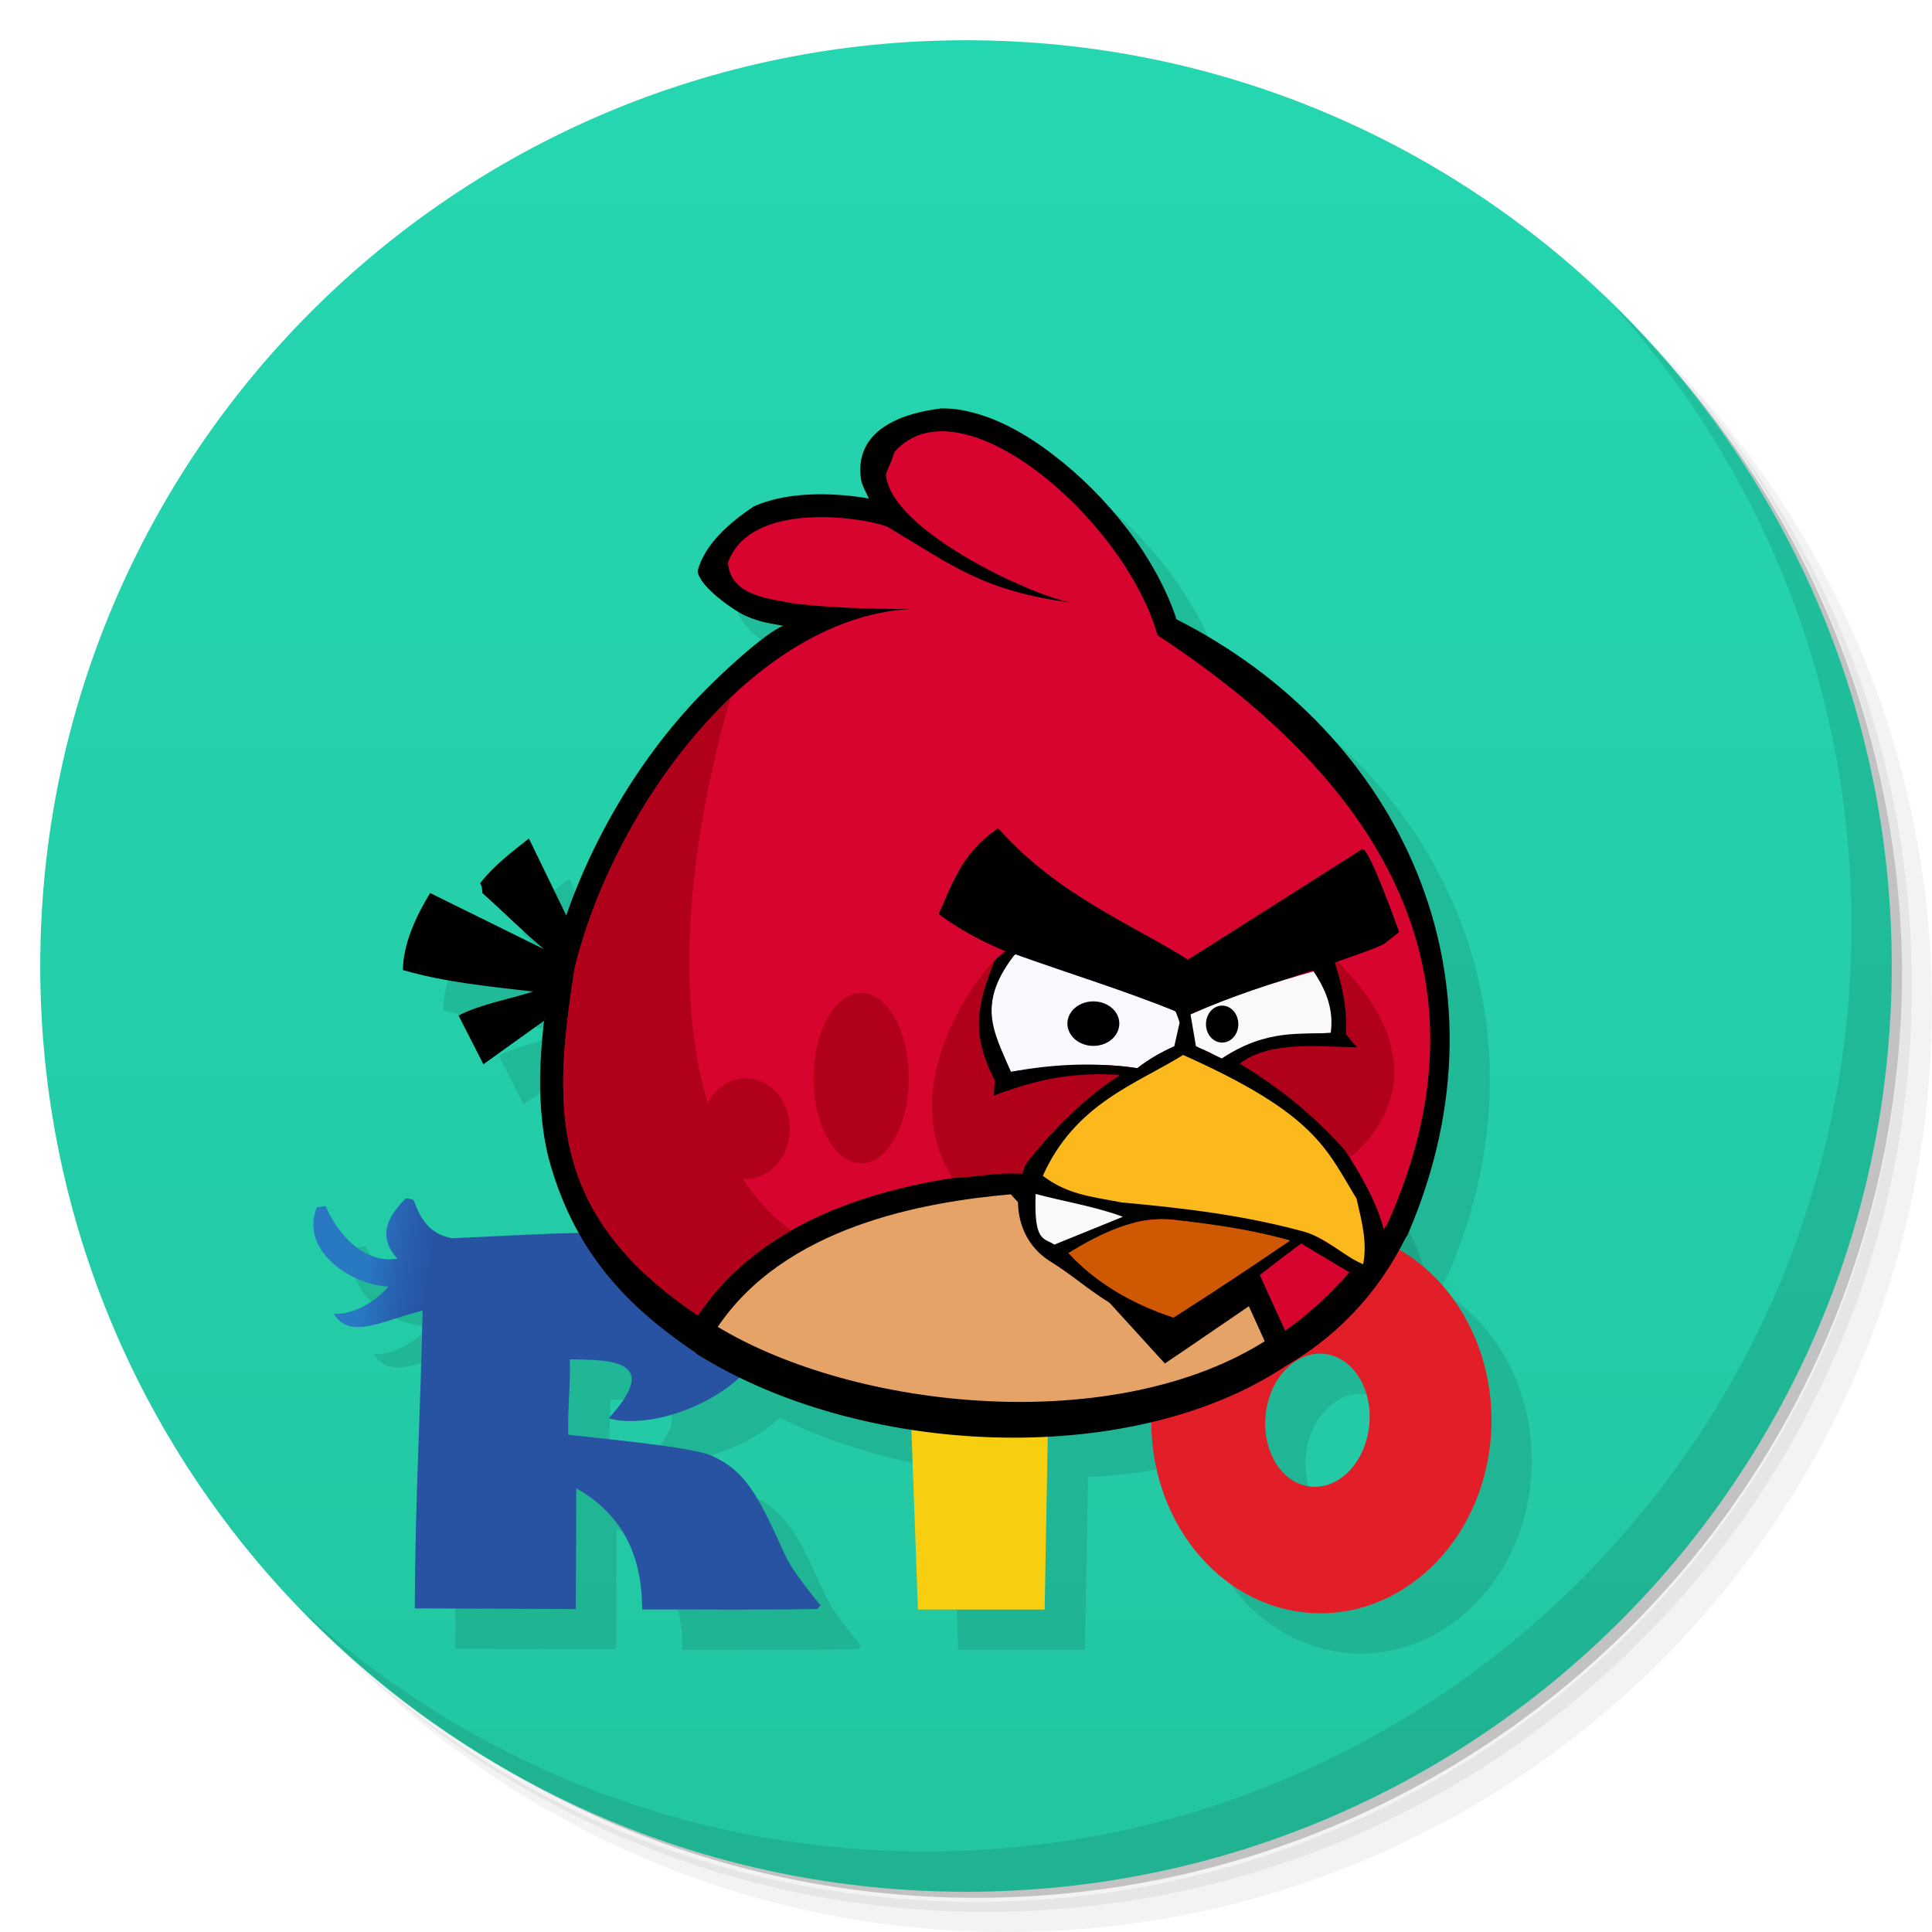<svg viewBox="0 0 48 48" xmlns:xlink="http://www.w3.org/1999/xlink"><defs><linearGradient id="linearGradient3764" y1="47" x2="0" y2="1" gradientUnits="userSpaceOnUse"><stop stop-color="#22c6a1" stop-opacity="1"/><stop offset="1" stop-color="#25d7b1" stop-opacity="1"/></linearGradient><clipPath id="clipPath-867336663"><g transform="translate(0,-1004.362)"><path d="m -24 13 c 0 1.105 -0.672 2 -1.5 2 -0.828 0 -1.5 -0.895 -1.5 -2 0 -1.105 0.672 -2 1.5 -2 0.828 0 1.5 0.895 1.5 2 z" transform="matrix(15.333,0,0,11.5,415,878.862)" fill="#1890d0"/></g></clipPath><clipPath id="clipPath-881873280"><g transform="translate(0,-1004.362)"><path d="m -24 13 c 0 1.105 -0.672 2 -1.5 2 -0.828 0 -1.5 -0.895 -1.5 -2 0 -1.105 0.672 -2 1.5 -2 0.828 0 1.5 0.895 1.5 2 z" transform="matrix(15.333,0,0,11.5,415,878.862)" fill="#1890d0"/></g></clipPath><linearGradient id="0" gradientUnits="userSpaceOnUse" x1="0" x2="1" gradientTransform="matrix(-0.263,-1.239,1.058,-0.335,16.784,36.873)"><stop stop-color="#e21f28"/><stop offset="0.52" stop-color="#e52f26"/><stop offset="1" stop-color="#f1781a"/></linearGradient><linearGradient id="1" gradientUnits="userSpaceOnUse" x1="0" x2="1" gradientTransform="matrix(-0.082,0.668,-0.668,-0.082,12.453,40.833)"><stop stop-color="#f8cf10"/><stop offset="1" stop-color="#f4a818"/></linearGradient><linearGradient id="2" gradientUnits="userSpaceOnUse" x1="0" x2="1" gradientTransform="matrix(-1.528,-0.248,0.248,-1.528,9.335,39.755)"><stop stop-color="#2853a3"/><stop offset="0.46" stop-color="#2860af"/><stop offset="1" stop-color="#2879c2"/></linearGradient><linearGradient id="0" gradientUnits="userSpaceOnUse" x1="0" x2="1" gradientTransform="matrix(-0.263,-1.239,1.058,-0.335,16.784,36.873)"><stop stop-color="#e21f28"/><stop offset="0.52" stop-color="#e52f26"/><stop offset="1" stop-color="#f1781a"/></linearGradient><linearGradient id="1" gradientUnits="userSpaceOnUse" x1="0" x2="1" gradientTransform="matrix(-0.082,0.668,-0.668,-0.082,12.453,40.833)"><stop stop-color="#f8cf10"/><stop offset="1" stop-color="#f4a818"/></linearGradient><linearGradient id="2" gradientUnits="userSpaceOnUse" x1="0" x2="1" gradientTransform="matrix(-1.528,-0.248,0.248,-1.528,9.335,39.755)"><stop stop-color="#2853a3"/><stop offset="0.46" stop-color="#2860af"/><stop offset="1" stop-color="#2879c2"/></linearGradient></defs><g><path d="m 36.31 5 c 5.859 4.062 9.688 10.831 9.688 18.5 c 0 12.426 -10.07 22.5 -22.5 22.5 c -7.669 0 -14.438 -3.828 -18.5 -9.688 c 1.037 1.822 2.306 3.499 3.781 4.969 c 4.085 3.712 9.514 5.969 15.469 5.969 c 12.703 0 23 -10.298 23 -23 c 0 -5.954 -2.256 -11.384 -5.969 -15.469 c -1.469 -1.475 -3.147 -2.744 -4.969 -3.781 z m 4.969 3.781 c 3.854 4.113 6.219 9.637 6.219 15.719 c 0 12.703 -10.297 23 -23 23 c -6.081 0 -11.606 -2.364 -15.719 -6.219 c 4.16 4.144 9.883 6.719 16.219 6.719 c 12.703 0 23 -10.298 23 -23 c 0 -6.335 -2.575 -12.06 -6.719 -16.219 z" opacity="0.05"/><path d="m 41.28 8.781 c 3.712 4.085 5.969 9.514 5.969 15.469 c 0 12.703 -10.297 23 -23 23 c -5.954 0 -11.384 -2.256 -15.469 -5.969 c 4.113 3.854 9.637 6.219 15.719 6.219 c 12.703 0 23 -10.298 23 -23 c 0 -6.081 -2.364 -11.606 -6.219 -15.719 z" opacity="0.1"/><path d="m 31.25 2.375 c 8.615 3.154 14.75 11.417 14.75 21.13 c 0 12.426 -10.07 22.5 -22.5 22.5 c -9.708 0 -17.971 -6.135 -21.12 -14.75 a 23 23 0 0 0 44.875 -7 a 23 23 0 0 0 -16 -21.875 z" opacity="0.2"/></g><g><path d="m 24 1 c 12.703 0 23 10.297 23 23 c 0 12.703 -10.297 23 -23 23 -12.703 0 -23 -10.297 -23 -23 0 -12.703 10.297 -23 23 -23 z" fill="url(#linearGradient3764)" fill-opacity="1"/></g><g><g clip-path="url(#clipPath-867336663)"><g transform="translate(1,1)"><g opacity="0.1"><!-- color: #25d7b1 --><g><use xlink:href="#SVGCleanerId_0"/><use xlink:href="#SVGCleanerId_1"/><use xlink:href="#SVGCleanerId_2"/><use xlink:href="#SVGCleanerId_3"/><use xlink:href="#SVGCleanerId_4"/><use xlink:href="#SVGCleanerId_5"/><use xlink:href="#SVGCleanerId_6"/><use xlink:href="#SVGCleanerId_7"/><use xlink:href="#SVGCleanerId_8"/><use xlink:href="#SVGCleanerId_9"/><use xlink:href="#SVGCleanerId_10"/><use xlink:href="#SVGCleanerId_11"/><use xlink:href="#SVGCleanerId_12"/><use xlink:href="#SVGCleanerId_13"/><use xlink:href="#SVGCleanerId_14"/><use xlink:href="#SVGCleanerId_15"/><use xlink:href="#SVGCleanerId_16"/><use xlink:href="#SVGCleanerId_17"/><use xlink:href="#SVGCleanerId_18"/><use xlink:href="#SVGCleanerId_19"/><path d="m 31.953 39.984 c -2.234 -0.523 -3.699 -2.977 -3.277 -5.535 c 0.422 -2.555 2.574 -4.266 4.832 -3.863 l -0.508 3.066 c -0.699 -0.145 -1.391 0.469 -1.539 1.371 c -0.148 0.902 0.297 1.75 1 1.895 m 1.145 -6.313 c 2.293 0.473 3.805 2.961 3.379 5.555 c -0.43 2.594 -2.637 4.316 -4.93 3.844 c -0.035 -0.008 -0.066 -0.016 -0.102 -0.02 l 0.508 -3.066 c 0.703 0.145 1.391 -0.469 1.539 -1.371 c 0.152 -0.902 -0.297 -1.75 -1 -1.895 l 0.508 -3.066 c 0.031 0.008 0.066 0.016 0.098 0.02" fill-rule="evenodd" fill="#000"/><path d="m 22.594 34.18 l 3.465 0 l -0.105 5.809 l -3.148 0 l -0.211 -5.809" fill-rule="evenodd" fill="#000"/><path d="m 10.5 32.559 c -0.055 2.582 -0.184 4.648 -0.195 7.402 c 1.586 0.004 2.41 0.008 4 0.016 c 0.008 -1.055 0.012 -3 0.012 -3 c 0.996 0.566 1.637 1.477 1.637 3.01 c 1.453 -0.004 2.906 0.016 4.352 -0.012 c 0.027 -0.027 0.055 -0.059 0.078 -0.09 c -0.316 -0.398 -0.613 -0.754 -0.844 -1.176 c -0.621 -1.355 -0.938 -2.129 -1.836 -2.531 c -0.426 -0.211 -2.398 -0.402 -3.586 -0.531 c -0.016 -0.723 0.055 -1.152 0.039 -1.875 c 1.035 0.012 2.289 0.023 0.965 1.465 c 1.586 0.457 5.199 -1.387 3.539 -3.539 c -1.094 -1.398 -4.066 -1.078 -7.43 -0.934 c -0.582 -0.109 -0.789 -0.5 -0.957 -0.953 c -0.066 -0.02 -0.102 -0.023 -0.184 -0.043 c -0.504 0.484 -0.695 0.98 -0.219 1.5 c -0.773 0.145 -1.477 -0.563 -1.777 -1.301 c -0.094 0.012 -0.117 0.012 -0.223 0.027 c -0.43 1.074 0.84 1.926 1.773 1.969 c -0.246 0.313 -0.816 0.707 -1.352 0.68 c 0.41 0.648 1.164 0.18 2.207 -0.082" fill-rule="evenodd" fill="#000"/><path d="m 17.688 33.09 c 2.52 -3.445 6.574 -3.332 7.387 -3.473 l 0.25 0.273 l 0.52 1.188 l 1.703 1.133 l 1.316 1.461 l 2.391 -1.488 l 0.383 1.293 c -5.969 2.551 -9.891 1.266 -13.949 -0.387 m 0 0" fill="#000"/><use xlink:href="#SVGCleanerId_20"/><use xlink:href="#SVGCleanerId_21"/><path d="m 23.17 15.13 c -4.125 -0.223 -7.863 4.719 -8.895 8.93 c -0.5 3.266 -0.766 6.06 3.066 8.621 c 1.922 -2.891 5.793 -3.43 8 -3.605 l 3.691 4.051 l 2.234 -1.523 c 0.199 0.441 0.441 0.973 0.664 1.457 c 1.016 -0.707 1.863 -1.695 2.535 -2.645 c 2.738 -6.086 -0.008 -10.898 -5.707 -14.633 c -0.809 -2.875 -4.898 -6.398 -6.531 -4.559 c -0.152 0.445 -0.219 0.508 -0.215 0.574 c 0.109 1.344 3.484 2.949 4.582 3.172 c -2.18 -0.293 -2.945 -0.93 -4.488 -1.848 c -0.141 -0.16 -3.398 -0.852 -4.02 0.855 c 0.063 0.852 1.078 0.898 1.652 1.02 c 1.145 0.129 2.289 0.141 3.434 0.133 m 0 0" fill="#000"/><path d="m 24.996 23.629 c -0.383 0.113 -2.895 3.156 -1.332 5.641 c 0.777 -0.039 1 -0.141 1.754 -0.109 l 4.109 -3.133 l 3.926 2.797 c 0.531 -0.395 2.566 -2.258 -0.352 -5.066 c -2.75 0.391 -5.383 0.109 -8.105 -0.129 m 0 0" fill="#000"/><use xlink:href="#SVGCleanerId_22"/><path d="m 29.19 26 c -0.316 0.129 -0.602 0.289 -0.941 0.543 c -0.996 -0.199 -2.629 0.008 -3.133 0.086 c -1.016 -1.461 -0.176 -2.742 0.113 -2.918 c 1.305 0.469 2.73 0.906 3.961 1.41 c 0.09 0.074 0.105 0.191 0.125 0.289 m -0.125 0.59" fill="#000"/><use xlink:href="#SVGCleanerId_23"/><path d="m 29.566 25.21 c -0.016 0.27 0.066 0.539 0.098 0.805 c 0.289 0.047 0.453 0.18 0.68 0.289 c 0.914 -0.613 1.852 -0.613 2.742 -0.641 c 0.012 -0.383 0.051 -0.996 -0.426 -1.535 c -1.031 0.285 -2.09 0.633 -3.094 1.082 m 0 0" fill="#000"/><use xlink:href="#SVGCleanerId_24"/><use xlink:href="#SVGCleanerId_25"/><use xlink:href="#SVGCleanerId_26"/><use xlink:href="#SVGCleanerId_27"/><use xlink:href="#SVGCleanerId_28"/><use xlink:href="#SVGCleanerId_29"/><use xlink:href="#SVGCleanerId_30"/><path d="m 27.898 30.23 c -0.672 -0.25 -1.445 -0.375 -2.168 -0.566 c -0.047 1.215 0.211 1.086 0.465 1.258 m 1.703 -0.691" fill="#000"/><use xlink:href="#SVGCleanerId_31"/><path d="m 26.543 31.13 c 0.777 -0.473 1.66 -0.922 2.566 -0.828 c 0.984 0.102 2.035 0.254 2.945 0.52 c -1.012 0.688 -1.859 1.254 -2.898 1.914 c -1.027 -0.336 -1.938 -0.867 -2.613 -1.605 m 0 0" fill="#000"/><use xlink:href="#SVGCleanerId_32"/><path d="m 25.91 29.21 c 0.809 -1.805 2.344 -2.285 3.484 -3 c 3.297 1.473 3.555 2.332 4.309 3.57 c 0.125 0.543 0.273 1.086 0.164 1.629 c -0.477 -0.195 -0.84 -0.605 -1.438 -0.801 c -1.496 -0.41 -2.949 -0.586 -4.566 -0.734 c -0.77 -0.148 -1.352 -0.203 -1.953 -0.66 m 0 0" fill="#000"/><path d="m 22.578 26.785 c 0 1.172 -0.527 2.117 -1.18 2.117 c -0.652 0 -1.184 -0.945 -1.184 -2.117 c 0 -1.168 0.531 -2.117 1.184 -2.117 c 0.652 0 1.18 0.949 1.18 2.117 m 0 0" fill="#000"/><path d="m 19.625 28.04 c 0 0.691 -0.492 1.25 -1.098 1.25 c -0.605 0 -1.094 -0.559 -1.094 -1.25 c 0 -0.688 0.488 -1.25 1.094 -1.25 c 0.605 0 1.098 0.563 1.098 1.25 m 0 0" fill="#000"/><use xlink:href="#SVGCleanerId_33"/><path d="m 18.15 17.336 c -1.871 1.781 -3.297 4.367 -3.875 6.727 c -0.5 3.266 -0.766 6.06 3.066 8.621 c 0.613 -0.922 1.422 -1.602 2.313 -2.109 c -3.367 -2.551 -2.82 -8.73 -1.504 -13.238 m 0 0" fill="#000"/></g></g></g></g></g><g><g clip-path="url(#clipPath-881873280)"><!-- color: #25d7b1 --><g><path d="m 25.996 24.629 c -0.383 0.113 -2.895 3.156 -1.332 5.637 c 0.773 -0.035 1 -0.141 1.754 -0.105 l 4.109 -3.133 l 3.926 2.797 c 0.527 -0.395 2.566 -2.258 -0.352 -5.07 c -2.75 0.395 -5.387 0.113 -8.105 -0.125 m 0 0" fill-opacity="0.102" id="SVGCleanerId_0"/><path d="m 30.23 26.14 c -1.969 -0.813 -4.344 -1.234 -5.91 -2.438 c 0.332 -0.707 0.566 -1.512 1.484 -2.125 c 1.469 1.66 3.367 2.406 4.715 3.266 l 4.328 -2.746 c 0.156 -0.098 0.918 2.055 0.918 2.055 l -0.352 0.285 c -0.219 0.176 -3.504 1.199 -4.828 1.758 m -0.355 -0.055" fill-opacity="0.102" id="SVGCleanerId_1"/><path d="m 30.19 27 c -0.313 0.129 -0.602 0.289 -0.938 0.539 c -0.996 -0.195 -2.629 0.012 -3.133 0.09 c -1.016 -1.465 -0.176 -2.742 0.113 -2.918 c 1.301 0.469 2.73 0.906 3.957 1.41 c 0.094 0.074 0.105 0.191 0.129 0.289 m -0.129 0.59" fill-opacity="0.102" id="SVGCleanerId_2"/><path d="m 28.809 26.43 c 0 0.305 -0.289 0.555 -0.645 0.555 c -0.355 0 -0.645 -0.25 -0.645 -0.555 c 0 -0.305 0.289 -0.551 0.645 -0.551 c 0.355 0 0.645 0.246 0.645 0.551 m 0 0" fill-opacity="0.102" id="SVGCleanerId_3"/><path d="m 30.566 26.21 c -0.02 0.27 0.066 0.539 0.098 0.805 c 0.289 0.047 0.453 0.18 0.68 0.289 c 0.914 -0.617 1.852 -0.617 2.742 -0.641 c 0.008 -0.387 0.051 -0.996 -0.426 -1.535 c -1.031 0.285 -2.09 0.633 -3.094 1.082 m 0 0" fill-opacity="0.102" id="SVGCleanerId_4"/><path d="m 31.766 26.445 c 0 0.25 -0.18 0.457 -0.402 0.457 c -0.223 0 -0.402 -0.207 -0.402 -0.457 c 0 -0.254 0.18 -0.461 0.402 -0.461 c 0.223 0 0.402 0.207 0.402 0.461 m 0 0" fill-opacity="0.102" id="SVGCleanerId_5"/><path d="m 30.21 26.13 l 0.098 0.27 l -0.133 0.59 c -0.328 0.148 -0.66 0.34 -0.93 0.559 l 0.152 0.238 c 0.313 -0.172 0.652 -0.371 1 -0.563 l 0.863 0.41 l 0.109 -0.328 l -0.66 -0.316 l -0.141 -0.844 m -0.359 -0.016" fill-opacity="0.102" id="SVGCleanerId_6"/><path d="m 34.711 27.02 l -0.27 -0.324 c 0.031 -0.57 -0.078 -1.195 -0.281 -1.785 l -0.563 0.172 c 0.332 0.477 0.547 0.973 0.461 1.578 c -0.656 0.051 -1.582 -0.125 -2.691 0.637 l -0.113 0.324 l 0.172 0.086 l 0.395 -0.297 c 0.75 -0.563 1.988 -0.402 2.891 -0.391 m 0 0" fill-opacity="0.102" id="SVGCleanerId_7"/><path d="m 25.684 28.22 l 0.031 -0.383 c -0.617 -1.176 -0.422 -1.922 0 -2.984 l 0.328 -0.27 l 0.207 0.082 c -1 1.266 -0.578 1.93 -0.133 2.965 c 1.098 -0.207 2.141 -0.238 3.137 -0.094 l 0.16 0.238 l -0.484 0.277 l -0.137 -0.348 c -1.363 -0.086 -2.258 0.207 -3.109 0.516 m 0 0" fill-opacity="0.102" id="SVGCleanerId_8"/><path d="m 28.922 31.24 l -2.227 -0.547 l 0.219 -0.504 c 0.652 0.531 1.273 0.539 1.98 0.668 c 1.766 0.109 3.625 0.473 4.723 0.805 l 1.27 0.754 l -0.375 0.188 l -1.234 -0.738 c -1.051 -0.246 -2.066 -0.441 -3.148 -0.566 c -0.363 -0.016 -0.75 -0.016 -1.086 0.129 m -0.121 -0.188" fill-opacity="0.102" id="SVGCleanerId_9"/><path d="m 27.2 31.914 c 0.516 -0.238 1.75 -0.715 1.75 -0.715 l 0.129 0.215 l -1.492 0.754 m -0.387 -0.254" fill-opacity="0.102" id="SVGCleanerId_10"/><path d="m 30.18 33.738 c -0.988 -0.578 -1.91 -1.191 -2.898 -1.773 l -0.547 -0.934 l 2.355 -3.125 l -0.277 -0.18 c -0.574 0.332 -1.543 1.168 -2.336 2.207 c -0.422 1.074 -0.078 1.965 0.598 2.391 c 0.52 0.332 0.762 0.555 1.262 0.891 c 0.5 0.34 1.273 0.719 1.793 1.027 m 0.051 -0.504" fill-opacity="0.102" id="SVGCleanerId_11"/><path d="m 28.898 31.23 c -0.672 -0.25 -1.445 -0.379 -2.168 -0.566 c -0.047 1.215 0.211 1.086 0.465 1.258 m 1.703 -0.691" fill-opacity="0.102" id="SVGCleanerId_12"/><path d="m 30.14 33.688 l 2.926 -1.93 l 0.285 0.121 c -1.082 0.777 -2.117 1.711 -3.242 2.336 m 0.031 -0.527" fill-opacity="0.102" id="SVGCleanerId_13"/><path d="m 27.543 32.13 c 0.777 -0.473 1.656 -0.922 2.566 -0.828 c 0.98 0.102 2.035 0.25 2.945 0.52 c -1.012 0.688 -1.859 1.254 -2.898 1.914 c -1.027 -0.34 -1.938 -0.867 -2.613 -1.605 m 0 0" fill-opacity="0.102" id="SVGCleanerId_14"/><path d="m 31.379 27.727 l 0.398 -0.316 c 1.164 0.695 1.941 1.402 2.621 2.152 c 0.426 0.625 0.973 1.594 1.023 2.262 l -0.555 0.648 l -0.223 -1.688 l -1.484 -1.965 m -1.781 -1.094" fill-opacity="0.102" id="SVGCleanerId_15"/><path d="m 26.91 30.21 c 0.805 -1.805 2.344 -2.285 3.484 -3 c 3.297 1.473 3.555 2.332 4.309 3.57 c 0.125 0.543 0.273 1.086 0.164 1.629 c -0.48 -0.195 -0.84 -0.605 -1.438 -0.801 c -1.5 -0.41 -2.949 -0.586 -4.566 -0.734 c -0.77 -0.148 -1.352 -0.203 -1.953 -0.66 m 0 0" fill-opacity="0.102" id="SVGCleanerId_16"/><path d="m 23.578 27.785 c 0 1.172 -0.527 2.117 -1.18 2.117 c -0.652 0 -1.184 -0.945 -1.184 -2.117 c 0 -1.168 0.531 -2.117 1.184 -2.117 c 0.652 0 1.18 0.949 1.18 2.117 m 0 0" fill-opacity="0.102" id="SVGCleanerId_17"/><path d="m 20.625 29.04 c 0 0.691 -0.492 1.25 -1.098 1.25 c -0.605 0 -1.094 -0.559 -1.094 -1.25 c 0 -0.691 0.488 -1.25 1.094 -1.25 c 0.605 0 1.098 0.559 1.098 1.25 m 0 0" fill-opacity="0.102" id="SVGCleanerId_18"/><path d="m 19.15 18.336 c -1.871 1.781 -3.297 4.367 -3.879 6.727 c -0.496 3.262 -0.762 6.06 3.07 8.621 c 0.613 -0.922 1.422 -1.605 2.313 -2.113 c -3.367 -2.547 -2.824 -8.727 -1.504 -13.234 m 0 0" fill-opacity="0.102" id="SVGCleanerId_19"/><path d="m 31.953 39.984 c -2.234 -0.523 -3.699 -2.977 -3.277 -5.535 c 0.422 -2.555 2.574 -4.266 4.832 -3.863 l -0.508 3.066 c -0.699 -0.145 -1.391 0.469 -1.539 1.371 c -0.148 0.902 0.297 1.75 1 1.895 m 1.145 -6.313 c 2.293 0.473 3.805 2.961 3.379 5.555 c -0.43 2.594 -2.637 4.316 -4.93 3.844 c -0.035 -0.008 -0.066 -0.016 -0.102 -0.02 l 0.508 -3.066 c 0.703 0.145 1.391 -0.469 1.539 -1.371 c 0.152 -0.902 -0.297 -1.75 -1 -1.895 l 0.508 -3.066 c 0.031 0.008 0.066 0.016 0.098 0.02" fill="url(#0)" fill-rule="evenodd"/><path d="m 22.594 34.18 l 3.465 0 l -0.105 5.809 l -3.148 0 l -0.211 -5.809" fill="url(#1)" fill-rule="evenodd"/><path d="m 10.5 32.559 c -0.055 2.582 -0.184 4.648 -0.195 7.402 c 1.586 0.004 2.41 0.008 4 0.016 c 0.008 -1.055 0.012 -3 0.012 -3 c 0.996 0.566 1.637 1.477 1.637 3.01 c 1.453 -0.004 2.906 0.016 4.352 -0.012 c 0.027 -0.027 0.055 -0.059 0.078 -0.09 c -0.316 -0.398 -0.613 -0.754 -0.844 -1.176 c -0.621 -1.355 -0.938 -2.129 -1.836 -2.531 c -0.426 -0.211 -2.398 -0.402 -3.586 -0.531 c -0.016 -0.723 0.055 -1.152 0.039 -1.875 c 1.035 0.012 2.289 0.023 0.965 1.465 c 1.586 0.457 5.199 -1.387 3.539 -3.539 c -1.094 -1.398 -4.066 -1.078 -7.43 -0.934 c -0.582 -0.109 -0.789 -0.5 -0.957 -0.953 c -0.066 -0.02 -0.102 -0.023 -0.184 -0.043 c -0.504 0.484 -0.695 0.98 -0.219 1.5 c -0.773 0.145 -1.477 -0.563 -1.777 -1.301 c -0.094 0.012 -0.117 0.012 -0.223 0.027 c -0.43 1.074 0.84 1.926 1.773 1.969 c -0.246 0.313 -0.816 0.707 -1.352 0.68 c 0.41 0.648 1.164 0.18 2.207 -0.082" fill="url(#2)" fill-rule="evenodd"/><path d="m 17.688 33.09 c 2.52 -3.445 6.574 -3.332 7.387 -3.473 l 0.25 0.273 l 0.52 1.188 l 1.703 1.133 l 1.316 1.461 l 2.391 -1.488 l 0.383 1.293 c -5.969 2.551 -9.891 1.266 -13.949 -0.387 m 0 0" fill="#e5a367"/><path d="m 23.352 10.152 c -0.855 0.105 -2.102 0.48 -1.969 1.695 c 0.016 0.195 0.129 0.371 0.203 0.539 c -0.363 -0.066 -0.828 -0.113 -1.324 -0.105 c -0.504 0.012 -1.039 0.082 -1.535 0.301 c -0.625 0.418 -1.219 0.945 -1.395 1.602 c 0.031 0.379 0.883 0.973 1.176 1.109 c 0.395 0.18 0.711 0.207 0.953 0.254 c -0.418 0.152 -1.602 1.211 -2.32 2 c -1.652 1.813 -2.879 4.164 -3.422 6.375 l -0.008 0.027 l -0.004 0.023 c -0.25 1.641 -0.461 3.234 -0.078 4.797 c 0.691 2.574 2.227 3.879 3.734 4.895 l 0.449 -0.668 c 1.676 -2.52 5.105 -3.129 7.301 -3.324 l 3.496 3.84 l 0.332 0.363 l 0.41 -0.277 l 1.676 -1.145 c 0.129 0.285 0.258 0.563 0.383 0.844 l 0.34 0.75 c 1.387 -0.75 2.469 -1.871 3.176 -3.301 l 0.035 -0.047 l 0.027 -0.059 c 2.719 -6.336 -0.211 -12.441 -5.758 -15.254 c -0.508 -1.543 -1.73 -3.078 -3.086 -4.105 c -0.711 -0.543 -1.461 -0.945 -2.219 -1.086 c -0.188 -0.039 -0.383 -0.051 -0.574 -0.047 m 0.031 1.133 c 0.102 0 0.211 0.012 0.336 0.035 c 0.492 0.094 1.121 0.406 1.738 0.875 c 1.23 0.934 2.398 2.492 2.754 3.746 l 0.066 0.242 l 0.227 0.109 c 3.754 1.91 4.953 3.855 6.254 7.469 c 0.191 2.223 0.469 3.41 -0.793 6.375 c -0.516 0.719 -1.125 1.445 -1.816 2.031 c -0.125 -0.273 -0.254 -0.555 -0.363 -0.797 l -0.277 -0.621 l -0.559 0.383 l -1.832 1.246 l -3.355 -3.684 l -0.188 -0.207 l -0.277 0.023 c -2.133 0.168 -5.91 0.645 -8.09 3.383 c -1.512 -1.113 -2.187 -2.215 -2.477 -3.395 c -0.313 -1.281 -0.148 -2.715 0.098 -4.328 c 0.496 -1.992 1.648 -4.203 3.148 -5.852 c 1.383 -1.52 3.03 -2.535 4.707 -2.617 c 0.164 0 0.324 0.004 0.488 0 l 0.023 -1.141 c -0.012 0 -0.023 0 -0.035 0 c -0.004 -0.004 -0.008 0 -0.012 0 c -0.168 -0.008 -0.336 -0.008 -0.504 0 c -0.957 0 -1.902 -0.023 -2.836 -0.129 c -0.328 -0.07 -0.668 -0.113 -0.887 -0.203 c -0.164 -0.063 -0.227 -0.086 -0.254 -0.164 c 0.105 -0.195 0.262 -0.328 0.512 -0.438 c 0.293 -0.129 0.699 -0.195 1.105 -0.203 c 0.406 -0.008 0.813 0.035 1.113 0.09 c 0.152 0.027 0.277 0.059 0.352 0.078 c 0.012 0.004 0.012 0.004 0.023 0.008 c -0.008 -0.004 -0.016 -0.012 -0.027 -0.02 l 0.051 0.027 c 0.004 0.004 0.02 0.008 0.02 0.008 c 0 0 0 0.004 0 0.004 c 1.5 0.891 2.422 1.602 4.664 1.91 c 0.012 0.004 0.023 0.004 0.035 0.008 l 0.188 -1.129 c -0.402 -0.078 -1.539 -0.527 -2.484 -1.094 c -0.469 -0.285 -0.906 -0.598 -1.203 -0.895 c -0.246 -0.238 -0.371 -0.453 -0.418 -0.586 c 0.031 -0.066 0.07 -0.164 0.117 -0.293 c 0.184 -0.18 0.391 -0.262 0.664 -0.258 m 0 0" id="SVGCleanerId_20"/><path d="m 14.14 22.891 l -1 -2.059 c -0.473 0.371 -0.914 0.719 -1.211 1.113 c 0.055 0.082 0.047 0.164 0.055 0.242 c 0.547 0.488 0.965 0.918 1.531 1.395 l -2.828 -1.395 c -0.344 0.559 -0.676 1.273 -0.676 1.914 c 1.07 0.309 2.145 0.406 3.234 0.535 c -0.617 0.195 -1.305 0.313 -1.852 0.594 l 0.617 1.211 l 1.504 -1.078 m 0.625 -2.473" id="SVGCleanerId_21"/><path d="m 23.17 15.13 c -4.125 -0.223 -7.863 4.719 -8.895 8.93 c -0.5 3.266 -0.766 6.06 3.066 8.621 c 1.922 -2.891 5.793 -3.43 8 -3.605 l 3.691 4.051 l 2.234 -1.523 c 0.199 0.441 0.441 0.973 0.664 1.457 c 1.016 -0.707 1.863 -1.695 2.535 -2.645 c 2.738 -6.086 -0.008 -10.898 -5.707 -14.633 c -0.809 -2.875 -4.898 -6.398 -6.531 -4.559 c -0.152 0.445 -0.219 0.508 -0.215 0.574 c 0.109 1.344 3.484 2.949 4.582 3.172 c -2.18 -0.293 -2.945 -0.93 -4.488 -1.848 c -0.141 -0.16 -3.398 -0.852 -4.02 0.855 c 0.063 0.852 1.078 0.898 1.652 1.02 c 1.145 0.129 2.289 0.141 3.434 0.133 m 0 0" fill="#d6042f"/><path d="m 24.996 23.629 c -0.383 0.113 -2.895 3.156 -1.332 5.641 c 0.777 -0.039 1 -0.141 1.754 -0.109 l 4.109 -3.133 l 3.926 2.797 c 0.531 -0.395 2.566 -2.258 -0.352 -5.066 c -2.75 0.391 -5.383 0.109 -8.105 -0.129 m 0 0" fill="#b10019"/><path d="m 29.23 25.14 c -1.973 -0.813 -4.344 -1.234 -5.91 -2.434 c 0.328 -0.711 0.563 -1.516 1.48 -2.129 c 1.469 1.664 3.367 2.406 4.715 3.266 l 4.328 -2.746 c 0.156 -0.098 0.918 2.059 0.918 2.059 l -0.352 0.281 c -0.219 0.176 -3.504 1.199 -4.828 1.758 m -0.352 -0.055" id="SVGCleanerId_22"/><path d="m 29.19 26 c -0.316 0.129 -0.602 0.289 -0.941 0.543 c -0.996 -0.199 -2.629 0.008 -3.133 0.086 c -1.016 -1.461 -0.176 -2.742 0.113 -2.918 c 1.305 0.469 2.73 0.906 3.961 1.41 c 0.09 0.074 0.105 0.191 0.125 0.289 m -0.125 0.59" fill="#f9f9ff"/><path d="m 27.809 25.43 c 0 0.305 -0.285 0.555 -0.645 0.555 c -0.355 0 -0.645 -0.25 -0.645 -0.555 c 0 -0.305 0.289 -0.551 0.645 -0.551 c 0.359 0 0.645 0.246 0.645 0.551 m 0 0" id="SVGCleanerId_23"/><path d="m 29.566 25.21 c -0.016 0.27 0.066 0.539 0.098 0.805 c 0.289 0.047 0.453 0.18 0.68 0.289 c 0.914 -0.613 1.852 -0.613 2.742 -0.641 c 0.012 -0.383 0.051 -0.996 -0.426 -1.535 c -1.031 0.285 -2.09 0.633 -3.094 1.082 m 0 0" fill="#f9f9f9"/><path d="m 30.766 25.445 c 0 0.254 -0.18 0.457 -0.402 0.457 c -0.223 0 -0.402 -0.203 -0.402 -0.457 c 0 -0.254 0.18 -0.461 0.402 -0.461 c 0.223 0 0.402 0.207 0.402 0.461 m 0 0" id="SVGCleanerId_24"/><path d="m 29.21 25.13 l 0.098 0.273 l -0.133 0.59 c -0.328 0.145 -0.66 0.336 -0.93 0.555 l 0.156 0.238 c 0.313 -0.172 0.652 -0.371 0.996 -0.563 l 0.863 0.41 l 0.109 -0.328 l -0.656 -0.313 l -0.145 -0.848 m -0.359 -0.016" id="SVGCleanerId_25"/><path d="m 33.711 26.02 l -0.27 -0.324 c 0.031 -0.57 -0.078 -1.195 -0.281 -1.781 l -0.559 0.168 c 0.328 0.477 0.543 0.973 0.461 1.578 c -0.66 0.055 -1.586 -0.125 -2.695 0.637 l -0.113 0.324 l 0.172 0.086 l 0.395 -0.297 c 0.75 -0.563 1.988 -0.402 2.891 -0.391 m 0 0" id="SVGCleanerId_26"/><path d="m 24.688 27.22 l 0.027 -0.383 c -0.617 -1.176 -0.422 -1.922 0 -2.984 l 0.328 -0.27 l 0.207 0.082 c -1 1.266 -0.578 1.93 -0.133 2.965 c 1.098 -0.207 2.141 -0.234 3.137 -0.094 l 0.16 0.242 l -0.484 0.273 l -0.137 -0.348 c -1.363 -0.082 -2.258 0.207 -3.105 0.516 m 0 0" id="SVGCleanerId_27"/><path d="m 27.922 30.24 l -2.227 -0.547 l 0.219 -0.504 c 0.652 0.531 1.273 0.543 1.98 0.668 c 1.766 0.109 3.625 0.477 4.723 0.805 l 1.27 0.754 l -0.375 0.188 l -1.234 -0.738 c -1.047 -0.246 -2.063 -0.441 -3.148 -0.566 c -0.359 -0.016 -0.75 -0.016 -1.086 0.133 m -0.121 -0.191" id="SVGCleanerId_28"/><path d="m 26.2 30.914 c 0.516 -0.238 1.75 -0.715 1.75 -0.715 l 0.129 0.215 l -1.488 0.754 m -0.391 -0.254" id="SVGCleanerId_29"/><path d="m 29.18 32.738 c -0.988 -0.578 -1.91 -1.191 -2.898 -1.77 l -0.547 -0.938 l 2.355 -3.125 l -0.277 -0.18 c -0.574 0.336 -1.539 1.168 -2.336 2.211 c -0.422 1.07 -0.078 1.961 0.598 2.391 c 0.523 0.328 0.762 0.551 1.262 0.891 c 0.5 0.34 1.273 0.715 1.793 1.023 m 0.051 -0.504" id="SVGCleanerId_30"/><path d="m 27.898 30.23 c -0.672 -0.25 -1.445 -0.375 -2.168 -0.566 c -0.047 1.215 0.211 1.086 0.465 1.258 m 1.703 -0.691" fill="#f9f9f9"/><path d="m 29.14 32.688 l 2.93 -1.93 l 0.281 0.121 c -1.082 0.781 -2.117 1.711 -3.242 2.34 m 0.031 -0.531" id="SVGCleanerId_31"/><path d="m 26.543 31.13 c 0.777 -0.473 1.66 -0.922 2.566 -0.828 c 0.984 0.102 2.035 0.254 2.945 0.52 c -1.012 0.688 -1.859 1.254 -2.898 1.914 c -1.027 -0.336 -1.938 -0.867 -2.613 -1.605 m 0 0" fill="#cf5903"/><path d="m 30.379 26.727 l 0.398 -0.316 c 1.164 0.699 1.945 1.402 2.625 2.152 c 0.422 0.625 0.969 1.594 1.02 2.262 l -0.555 0.648 l -0.223 -1.688 l -1.484 -1.965 m -1.781 -1.094" id="SVGCleanerId_32"/><path d="m 25.91 29.21 c 0.809 -1.805 2.344 -2.285 3.484 -3 c 3.297 1.473 3.555 2.332 4.309 3.57 c 0.125 0.543 0.273 1.086 0.164 1.629 c -0.477 -0.195 -0.84 -0.605 -1.438 -0.801 c -1.496 -0.41 -2.949 -0.586 -4.566 -0.734 c -0.77 -0.148 -1.352 -0.203 -1.953 -0.66 m 0 0" fill="#fbb91e"/><path d="m 22.578 26.785 c 0 1.172 -0.527 2.117 -1.18 2.117 c -0.652 0 -1.184 -0.945 -1.184 -2.117 c 0 -1.168 0.531 -2.117 1.184 -2.117 c 0.652 0 1.18 0.949 1.18 2.117 m 0 0" fill="#b10019"/><path d="m 19.625 28.04 c 0 0.691 -0.492 1.25 -1.098 1.25 c -0.605 0 -1.094 -0.559 -1.094 -1.25 c 0 -0.688 0.488 -1.25 1.094 -1.25 c 0.605 0 1.098 0.563 1.098 1.25 m 0 0" fill="#b10019"/><path d="m 17.797 32.945 c 3.461 2.105 9.953 2.766 13.723 0.316 l 0.375 0.711 c -3.879 2.539 -10.543 2.211 -14.602 -0.344 m 0.504 -0.684" id="SVGCleanerId_33"/><path d="m 18.15 17.336 c -1.871 1.781 -3.297 4.367 -3.875 6.727 c -0.5 3.266 -0.766 6.06 3.066 8.621 c 0.613 -0.922 1.422 -1.602 2.313 -2.109 c -3.367 -2.551 -2.82 -8.73 -1.504 -13.238 m 0 0" fill="#b10019"/></g></g></g><g><path d="m 40.03 7.531 c 3.712 4.084 5.969 9.514 5.969 15.469 0 12.703 -10.297 23 -23 23 c -5.954 0 -11.384 -2.256 -15.469 -5.969 4.178 4.291 10.01 6.969 16.469 6.969 c 12.703 0 23 -10.298 23 -23 0 -6.462 -2.677 -12.291 -6.969 -16.469 z" opacity="0.1"/></g></svg>